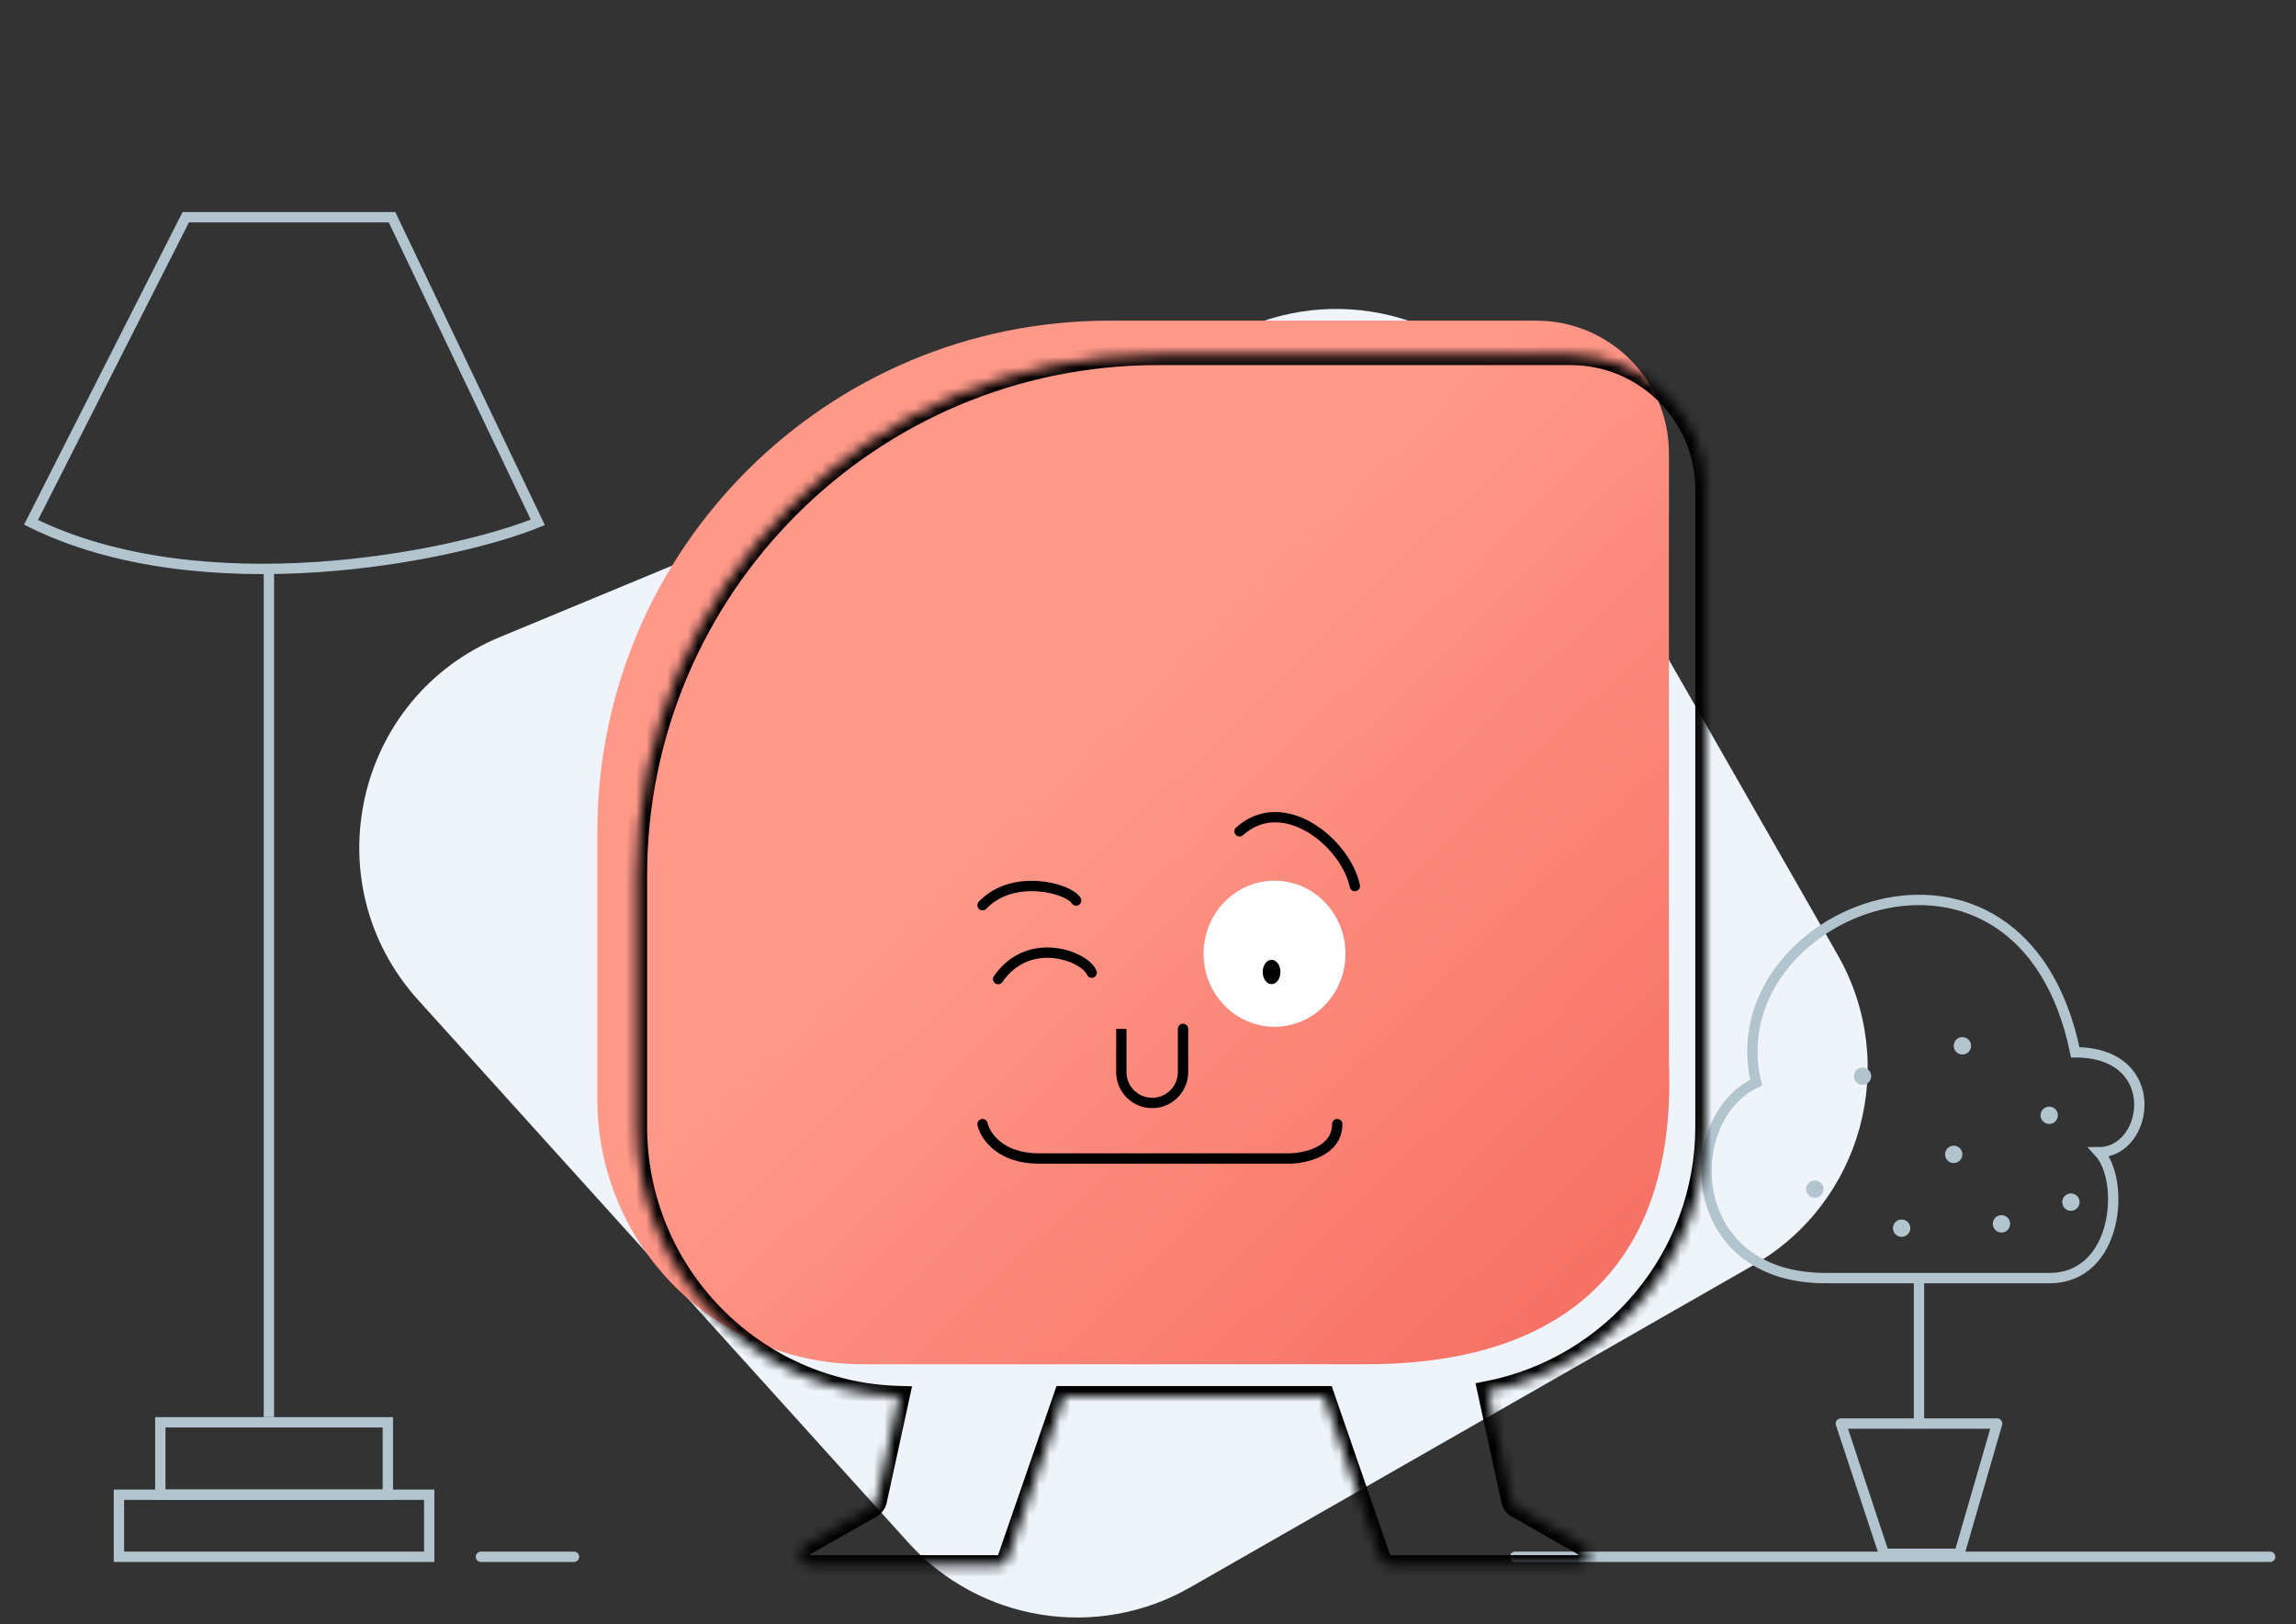 <svg width="222" height="157" viewBox="0 0 222 157" fill="none" xmlns="http://www.w3.org/2000/svg">
<rect x="0" y="0" width="222" height="157" fill="#333333" stroke="none"/>
<path d="M40.423 96.666C30.231 85.388 34.277 67.418 48.319 61.595L120.779 31.548C131.011 27.304 142.803 31.331 148.303 40.946L177.68 92.306C183.713 102.853 180.053 116.293 169.506 122.326L115.065 153.466C106.09 158.6 94.75 156.791 87.818 149.119L40.423 96.666Z" fill="#EEF4F9"/>
<path d="M37.907 21H17.96L3 50.497C19.478 58.652 43.617 53.895 52 50.497L37.907 21Z" stroke="#B2C5CF"/>
<path d="M26 55L26 137" stroke="#B2C5CF"/>
<rect x="15.5" y="137.5" width="22" height="7" stroke="#B2C5CF"/>
<rect x="11.5" y="144.5" width="30" height="6" stroke="#B2C5CF"/>
<path d="M176.522 123.56H191.423H198.139C204.855 123.56 205.484 114.116 202.966 111.387C207.793 111.387 209.262 101.733 200.657 101.733C195.41 76.339 165.819 88.092 169.806 104.672C162.461 108.029 162.671 123.56 176.522 123.56Z" stroke="#B2C5CF"/>
<path d="M185.547 123.56V137.621" stroke="#B2C5CF"/>
<path d="M177.991 137.621H185.981H193.102L189.454 150.213H182.16L177.991 137.621Z" stroke="#B2C5CF" stroke-linejoin="round"/>
<circle cx="180.09" cy="104.042" r="0.839" fill="#B2C5CF"/>
<circle cx="189.744" cy="101.104" r="0.839" fill="#B2C5CF"/>
<circle cx="198.139" cy="107.819" r="0.839" fill="#B2C5CF"/>
<circle cx="188.904" cy="111.597" r="0.839" fill="#B2C5CF"/>
<circle cx="175.473" cy="114.955" r="0.839" fill="#B2C5CF"/>
<circle cx="193.522" cy="118.313" r="0.839" fill="#B2C5CF"/>
<circle cx="200.237" cy="116.214" r="0.839" fill="#B2C5CF"/>
<circle cx="183.868" cy="118.733" r="0.839" fill="#B2C5CF"/>
<line x1="146.5" y1="150.5" x2="219.5" y2="150.5" stroke="#B2C5CF" stroke-linecap="round"/>
<line x1="46.5" y1="150.5" x2="55.5" y2="150.5" stroke="#B2C5CF" stroke-linecap="round"/>
<path d="M57.755 106.277C57.755 120.416 69.237 131.883 83.403 131.883H132.133C152.306 131.883 162.129 121.25 161.367 102.692V43.803C161.367 36.734 155.626 31 148.543 31H107.251C79.917 31 57.755 53.127 57.755 80.419V106.282V106.277Z" fill="url(#paint0_linear_795_12579)"/>
<mask id="path-20-inside-1_795_12579" fill="white">
<path fill-rule="evenodd" clip-rule="evenodd" d="M61.57 108.906C61.57 123.072 72.873 134.605 86.954 134.983L84.761 145.057V145.063C84.693 145.35 84.511 145.6 84.255 145.746L77.84 149.393C76.911 149.925 77.287 151.344 78.357 151.344H96.469C96.902 151.344 97.288 151.078 97.445 150.677L102.868 134.993H128.048L133.471 150.677C133.627 151.078 134.014 151.344 134.447 151.344H152.558C153.628 151.344 154.004 149.925 153.075 149.393L146.66 145.746C146.405 145.6 146.222 145.35 146.154 145.063V145.057L143.858 134.507C155.859 132.159 164.917 121.588 164.917 108.906V47.341C164.917 40.136 159.076 34.297 151.868 34.297H111.939C84.119 34.297 61.57 56.842 61.57 84.645V108.906Z"/>
</mask>
<path d="M86.954 134.983L87.931 135.196L88.187 134.016L86.98 133.984L86.954 134.983ZM84.761 145.057L83.784 144.845L83.761 144.95V145.057H84.761ZM84.761 145.063L85.734 145.293L85.761 145.179V145.063H84.761ZM84.255 145.746L84.749 146.615L84.751 146.614L84.255 145.746ZM77.84 149.393L77.346 148.524L77.343 148.525L77.84 149.393ZM97.445 150.677L98.376 151.04L98.383 151.022L98.39 151.003L97.445 150.677ZM102.868 134.993V133.993H102.155L101.922 134.666L102.868 134.993ZM128.048 134.993L128.993 134.666L128.76 133.993H128.048V134.993ZM133.471 150.677L132.526 151.003L132.532 151.022L132.539 151.04L133.471 150.677ZM153.075 149.393L153.572 148.525L153.569 148.524L153.075 149.393ZM146.66 145.746L146.164 146.614L146.166 146.615L146.66 145.746ZM146.154 145.063H145.154V145.179L145.181 145.293L146.154 145.063ZM146.154 145.057H147.154V144.95L147.131 144.845L146.154 145.057ZM143.858 134.507L143.666 133.526L142.664 133.722L142.881 134.72L143.858 134.507ZM86.98 133.984C73.439 133.62 62.57 122.529 62.57 108.906H60.57C60.57 123.616 72.306 135.59 86.927 135.983L86.98 133.984ZM85.738 145.27L87.931 135.196L85.976 134.771L83.784 144.845L85.738 145.27ZM85.761 145.063V145.057H83.761V145.063H85.761ZM84.751 146.614C85.255 146.326 85.605 145.84 85.734 145.293L83.788 144.833C83.785 144.844 83.78 144.855 83.774 144.864C83.768 144.872 83.762 144.876 83.759 144.878L84.751 146.614ZM78.334 150.262L84.749 146.615L83.761 144.877L77.346 148.524L78.334 150.262ZM78.357 150.344C78.345 150.344 78.338 150.343 78.334 150.343C78.33 150.342 78.328 150.341 78.328 150.341C78.327 150.341 78.328 150.341 78.329 150.342C78.33 150.343 78.331 150.343 78.331 150.343C78.332 150.344 78.322 150.335 78.316 150.312C78.309 150.29 78.314 150.276 78.314 150.277C78.314 150.277 78.313 150.277 78.313 150.278C78.312 150.279 78.312 150.279 78.312 150.279C78.313 150.278 78.314 150.277 78.318 150.274C78.321 150.271 78.327 150.267 78.337 150.261L77.343 148.525C75.53 149.564 76.256 152.344 78.357 152.344V150.344ZM96.469 150.344H78.357V152.344H96.469V150.344ZM96.513 150.313C96.505 150.333 96.487 150.344 96.469 150.344V152.344C97.316 152.344 98.071 151.823 98.376 151.04L96.513 150.313ZM101.922 134.666L96.499 150.35L98.39 151.003L103.813 135.32L101.922 134.666ZM128.048 133.993H102.868V135.993H128.048V133.993ZM127.103 135.32L132.526 151.003L134.416 150.35L128.993 134.666L127.103 135.32ZM132.539 151.04C132.844 151.823 133.599 152.344 134.447 152.344V150.344C134.428 150.344 134.41 150.333 134.402 150.313L132.539 151.04ZM134.447 152.344H152.558V150.344H134.447V152.344ZM152.558 152.344C154.66 152.344 155.385 149.564 153.572 148.525L152.578 150.261C152.588 150.267 152.594 150.271 152.598 150.274C152.601 150.277 152.603 150.278 152.603 150.279C152.603 150.279 152.603 150.279 152.602 150.278C152.602 150.277 152.602 150.277 152.602 150.277C152.602 150.276 152.606 150.29 152.6 150.312C152.594 150.335 152.584 150.344 152.585 150.343C152.585 150.343 152.585 150.343 152.586 150.342C152.587 150.341 152.588 150.341 152.588 150.341C152.588 150.341 152.586 150.342 152.582 150.343C152.577 150.343 152.57 150.344 152.558 150.344V152.344ZM153.569 148.524L147.155 144.877L146.166 146.615L152.581 150.262L153.569 148.524ZM147.156 144.878C147.153 144.876 147.148 144.872 147.142 144.864C147.135 144.855 147.13 144.844 147.127 144.833L145.181 145.293C145.31 145.84 145.66 146.326 146.164 146.614L147.156 144.878ZM147.154 145.063V145.057H145.154V145.063H147.154ZM147.131 144.845L144.835 134.294L142.881 134.72L145.177 145.27L147.131 144.845ZM163.917 108.906C163.917 121.1 155.207 131.268 143.666 133.526L144.05 135.488C156.511 133.051 165.917 122.076 165.917 108.906H163.917ZM163.917 47.341V108.906H165.917V47.341H163.917ZM151.868 35.297C158.524 35.297 163.917 40.688 163.917 47.341H165.917C165.917 39.583 159.628 33.297 151.868 33.297V35.297ZM111.939 35.297H151.868V33.297H111.939V35.297ZM62.57 84.645C62.57 57.394 84.671 35.297 111.939 35.297V33.297C83.567 33.297 60.57 56.289 60.57 84.645H62.57ZM62.57 108.906V84.645H60.57V108.906H62.57Z" fill="black" mask="url(#path-20-inside-1_795_12579)"/>
<path d="M96.508 94.654C99.524 90.308 104.953 92.481 105.556 94.033" stroke="black" stroke-linecap="round" stroke-linejoin="round"/>
<path d="M95 87.514C98.016 84.35 103.445 85.932 104.048 87.062" stroke="black" stroke-linecap="round" stroke-linejoin="round"/>
<ellipse cx="123.233" cy="92.2" rx="6.86" ry="7.06" fill="white"/>
<ellipse cx="122.948" cy="93.965" rx="0.857" ry="1.177" fill="black"/>
<path d="M119.853 80.365C124.14 76.541 130.143 81.542 131 85.661" stroke="black" stroke-linecap="round"/>
<path d="M114.886 99.465C114.886 99.189 114.662 98.965 114.386 98.965C114.11 98.965 113.886 99.189 113.886 99.465H114.886ZM107.921 99.465V103.646H108.921V99.465H107.921ZM114.886 103.646V99.465H113.886V103.646H114.886ZM111.403 107.128C113.327 107.128 114.886 105.569 114.886 103.646H113.886C113.886 105.017 112.774 106.128 111.403 106.128V107.128ZM107.921 103.646C107.921 105.569 109.48 107.128 111.403 107.128V106.128C110.032 106.128 108.921 105.017 108.921 103.646H107.921Z" fill="black"/>
<path d="M95 108.674C95.249 109.783 96.69 112 100.468 112C104.245 112 118.114 112 124.575 112C126.149 112 129.298 111.335 129.298 108.674" stroke="black" stroke-linecap="round"/>
<defs>
<linearGradient id="paint0_linear_795_12579" x1="57.755" y1="31" x2="158.601" y2="134.616" gradientUnits="userSpaceOnUse">
<stop offset="0.432" stop-color="#FE9889"/>
<stop offset="1" stop-color="#F56C60"/>
</linearGradient>
</defs>
</svg>
